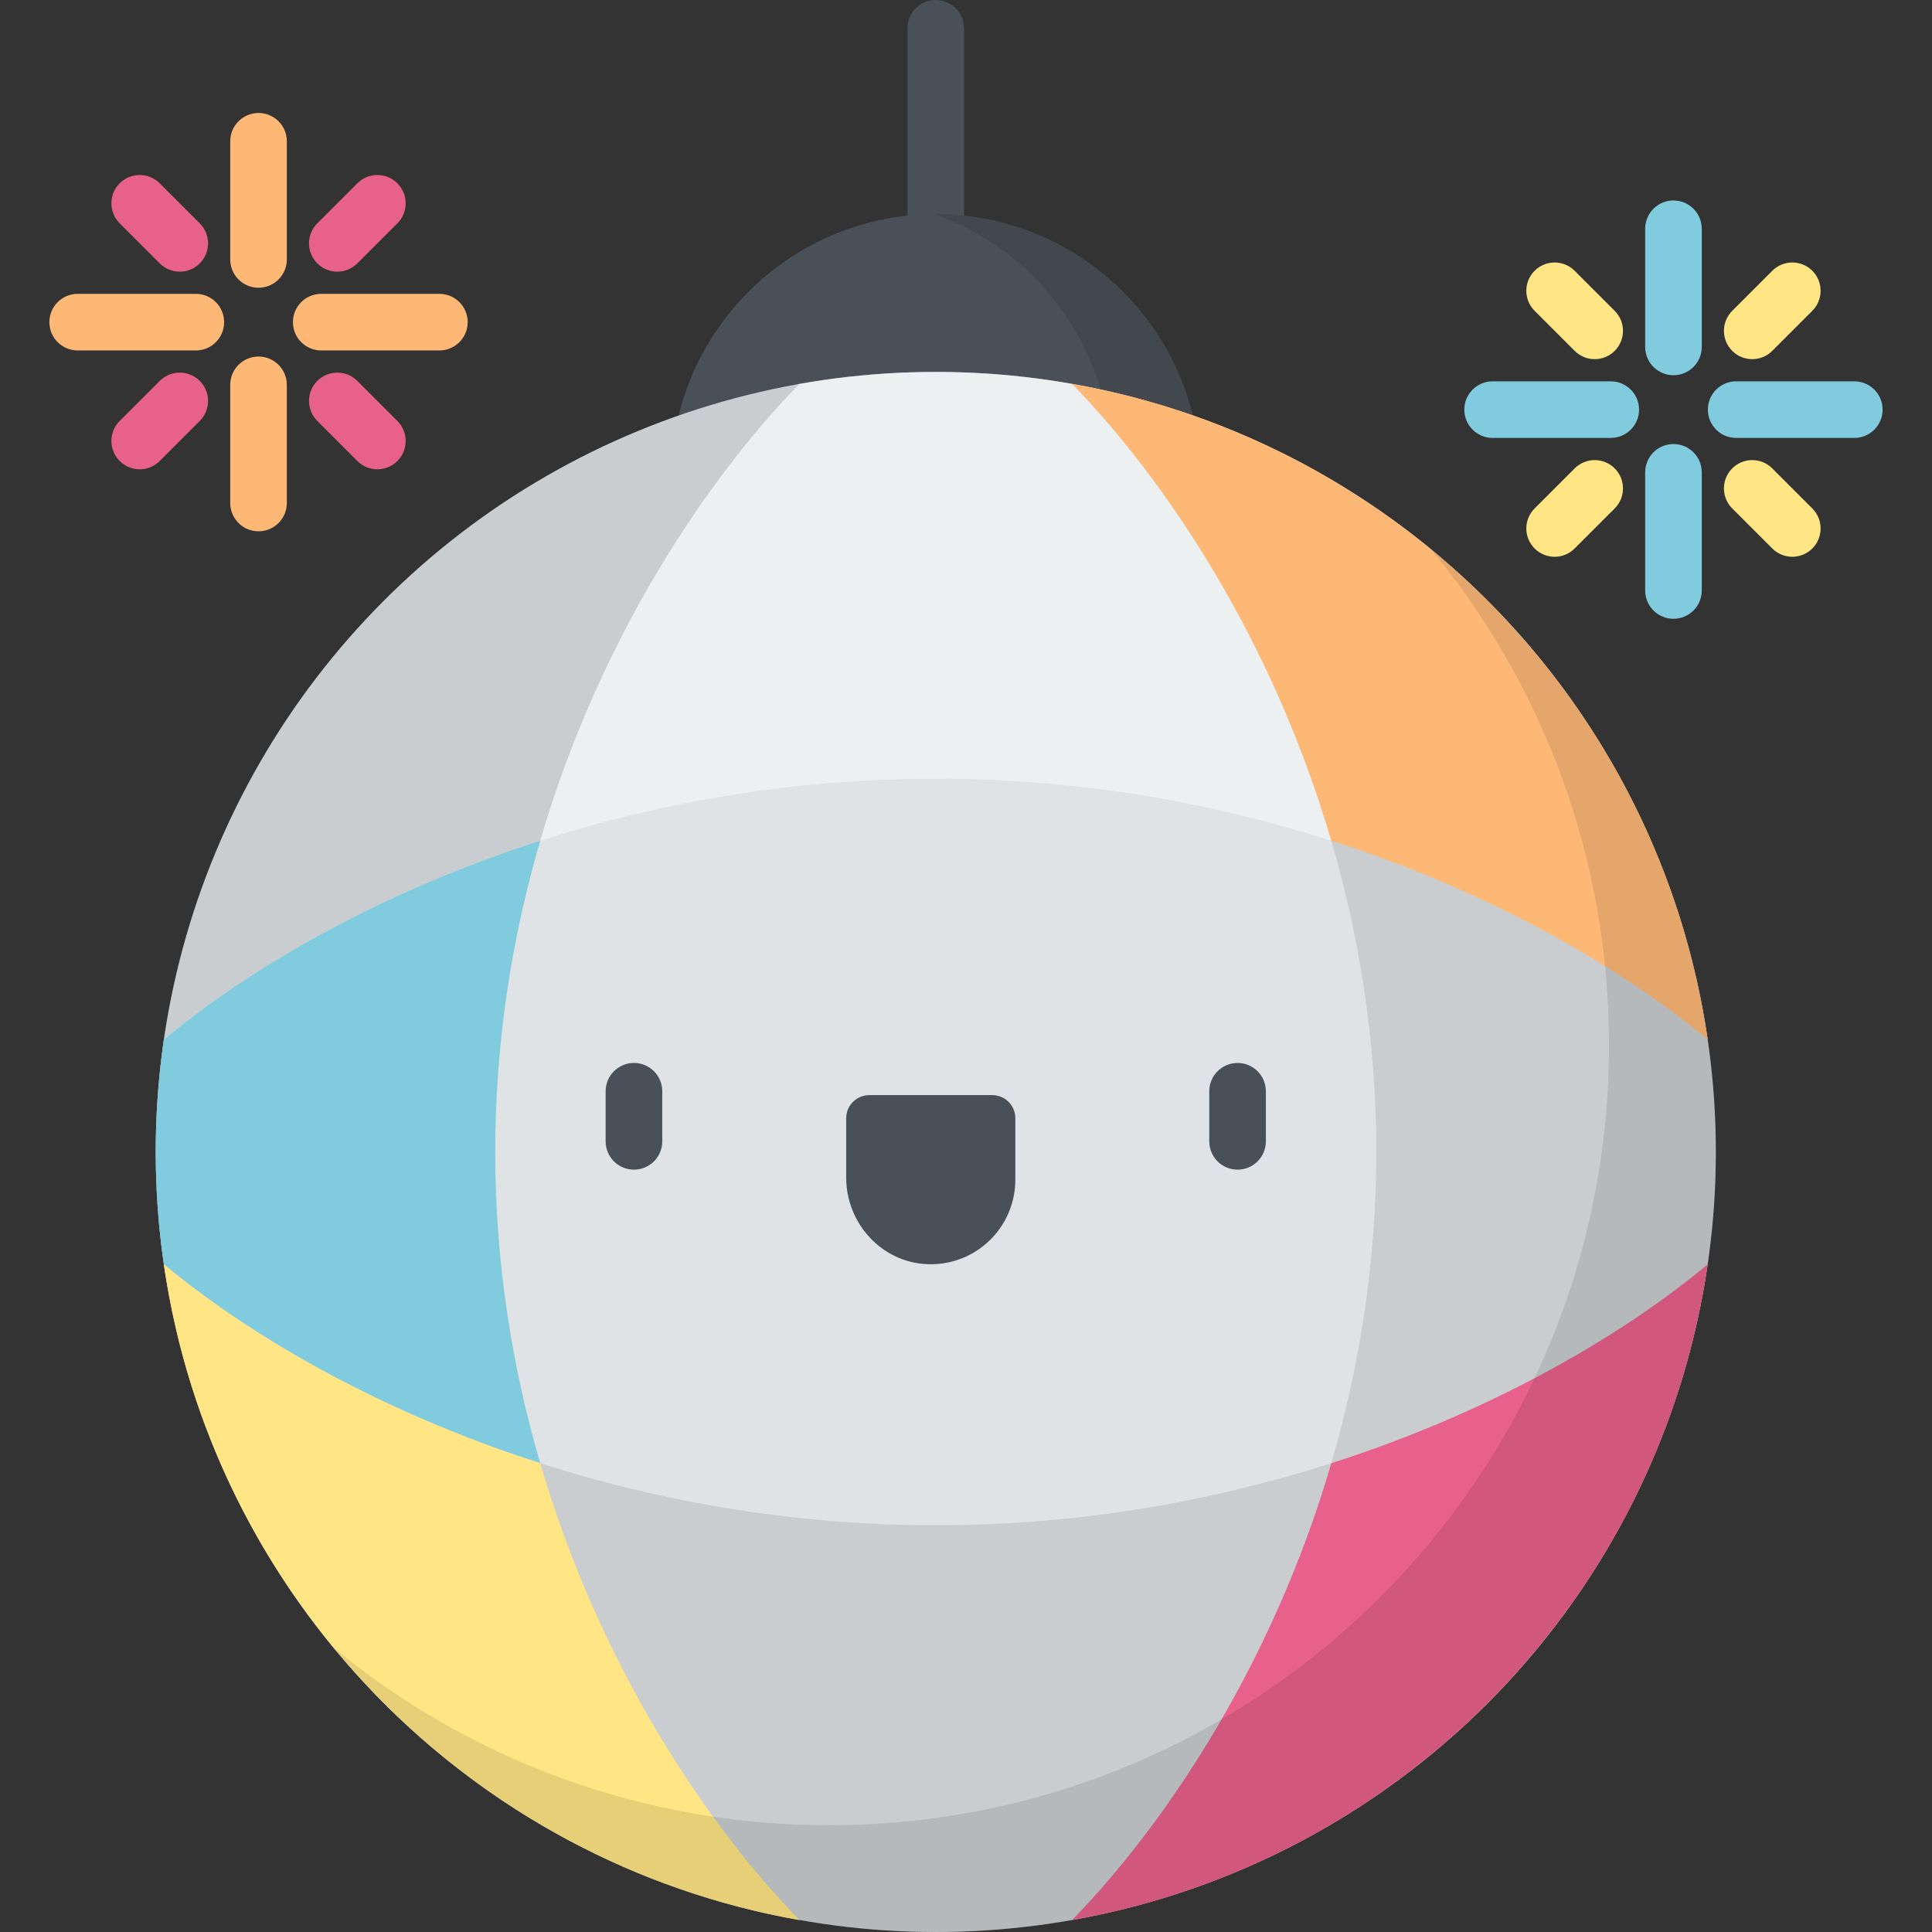 <?xml version="1.0" encoding="iso-8859-1"?>
<!-- Generator: Adobe Illustrator 19.0.0, SVG Export Plug-In . SVG Version: 6.00 Build 0)  -->
<svg xmlns="http://www.w3.org/2000/svg" xmlns:xlink="http://www.w3.org/1999/xlink" version="1.1" id="Capa_1" x="0px" y="0px" viewBox="0 0 512 512" style="enable-background:new 0 0 512 512;" xml:space="preserve">
<rect x="0" y="0" width="512" height="512" fill="#333333" stroke="none"/>
<g>
	<path style="fill:#4A5058;" d="M247.986,74.883c-4.142,0-7.5-3.357-7.5-7.5V7.5c0-4.143,3.358-7.5,7.5-7.5s7.5,3.357,7.5,7.5   v59.883C255.486,71.525,252.128,74.883,247.986,74.883z"/>
	<circle style="fill:#4A5058;" cx="247.99" cy="126.91" r="70.16"/>
</g>
<path style="opacity:0.1;enable-background:new    ;" d="M247.986,56.747c-0.102,0-0.203,0.007-0.305,0.008  c27.24,9.638,46.76,35.608,46.76,66.149c0,38.647-31.249,69.989-69.857,70.154c7.321,2.59,15.194,4.013,23.402,4.013  c38.75,0,70.162-31.413,70.162-70.162C318.149,88.16,286.736,56.747,247.986,56.747z"/>
<circle style="fill:#DFE3E5;" cx="247.99" cy="305.28" r="206.72"/>
<path style="opacity:0.1;enable-background:new    ;" d="M211.877,101.712c-87.33,15.385-155.747,85.591-168.468,173.81  c21.617-18.09,56.103-38.734,99.755-52.725C158.825,169.258,187.231,127.017,211.877,101.712z"/>
<path style="opacity:0.45;fill:#FFFFFF;enable-background:new    ;" d="M247.986,206.361c38.636,0,74.01,6.561,104.822,16.437  c-15.661-53.54-44.067-95.781-68.713-121.086c-11.726-2.066-23.791-3.149-36.109-3.149s-24.383,1.083-36.109,3.149  c-24.647,25.305-53.052,67.546-68.713,121.086C173.977,212.922,209.35,206.361,247.986,206.361z"/>
<path style="fill:#FDB876;" d="M452.564,275.522c-12.721-88.22-81.138-158.425-168.468-173.81  c24.647,25.305,53.052,67.546,68.713,121.086C396.46,236.789,430.947,257.433,452.564,275.522z"/>
<path style="fill:#E8618C;" d="M284.095,508.851c87.33-15.385,155.747-85.59,168.468-173.81  c-21.617,18.09-56.103,38.734-99.755,52.725C337.147,441.305,308.742,483.547,284.095,508.851z"/>
<path style="fill:#80CBDE;" d="M131.241,305.282c0-29.607,4.554-57.292,11.924-82.484c-43.652,13.991-78.138,34.635-99.755,52.725  c-1.402,9.719-2.141,19.652-2.141,29.759s0.739,20.04,2.141,29.759c21.617,18.09,56.103,38.734,99.755,52.725  C135.795,362.574,131.241,334.888,131.241,305.282z"/>
<path style="opacity:0.1;enable-background:new    ;" d="M364.732,305.282c0-29.607-4.554-57.292-11.924-82.484  c43.652,13.991,78.138,34.635,99.755,52.725c1.402,9.719,2.141,19.652,2.141,29.759s-0.739,20.04-2.141,29.759  c-21.617,18.09-56.103,38.734-99.755,52.725C360.178,362.574,364.732,334.888,364.732,305.282z"/>
<path style="fill:#FFE584;" d="M43.409,335.041c12.721,88.22,81.139,158.425,168.468,173.81  c-24.647-25.305-53.052-67.546-68.713-121.085C99.512,373.775,65.026,353.131,43.409,335.041z"/>
<path style="opacity:0.1;enable-background:new    ;" d="M247.986,404.203c-38.636,0-74.009-6.561-104.822-16.437  c15.661,53.54,44.067,95.781,68.713,121.085c11.726,2.066,23.791,3.149,36.109,3.149s24.383-1.083,36.109-3.149  c24.647-25.305,53.052-67.546,68.713-121.085C321.996,397.642,286.622,404.203,247.986,404.203z"/>
<g>
	<path style="fill:#4A5058;" d="M168.002,309.972c-4.142,0-7.5-3.357-7.5-7.5v-13.277c0-4.143,3.358-7.5,7.5-7.5s7.5,3.357,7.5,7.5   v13.277C175.502,306.614,172.145,309.972,168.002,309.972z"/>
	<path style="fill:#4A5058;" d="M327.97,309.972c-4.142,0-7.5-3.357-7.5-7.5v-13.277c0-4.143,3.358-7.5,7.5-7.5s7.5,3.357,7.5,7.5   v13.277C335.47,306.614,332.112,309.972,327.97,309.972z"/>
	<path style="fill:#4A5058;" d="M269.074,312.631c0,12.648-10.478,22.849-23.228,22.396c-12.144-0.432-21.593-10.782-21.593-22.933   v-15.763c0-3.375,2.736-6.111,6.111-6.111h32.6c3.375,0,6.111,2.736,6.111,6.111v16.3H269.074z"/>
</g>
<g>
	<path style="fill:#FDB876;" d="M68.514,76.256c-4.142,0-7.5-3.357-7.5-7.5V37.441c0-4.143,3.358-7.5,7.5-7.5s7.5,3.357,7.5,7.5   v31.314C76.014,72.898,72.656,76.256,68.514,76.256z"/>
	<path style="fill:#FDB876;" d="M51.898,92.872H20.584c-4.142,0-7.5-3.357-7.5-7.5s3.358-7.5,7.5-7.5h31.314   c4.142,0,7.5,3.357,7.5,7.5S56.041,92.872,51.898,92.872z"/>
	<path style="fill:#FDB876;" d="M68.514,140.802c-4.142,0-7.5-3.357-7.5-7.5v-31.315c0-4.143,3.358-7.5,7.5-7.5s7.5,3.357,7.5,7.5   v31.315C76.014,137.444,72.656,140.802,68.514,140.802z"/>
	<path style="fill:#FDB876;" d="M116.444,92.872H85.13c-4.142,0-7.5-3.357-7.5-7.5s3.358-7.5,7.5-7.5h31.314   c4.142,0,7.5,3.357,7.5,7.5S120.586,92.872,116.444,92.872z"/>
</g>
<g>
	<path style="fill:#E8618C;" d="M47.638,71.995c-1.919,0-3.838-0.732-5.303-2.196L31.716,59.181c-2.929-2.929-2.929-7.678,0-10.606   c2.929-2.93,7.677-2.929,10.607-0.001l10.619,10.618c2.929,2.929,2.929,7.678,0,10.606C51.478,71.263,49.558,71.995,47.638,71.995z   "/>
	<path style="fill:#E8618C;" d="M37.019,124.367c-1.919,0-3.839-0.732-5.303-2.196c-2.929-2.93-2.929-7.678,0-10.607l10.619-10.619   c2.929-2.928,7.678-2.928,10.607,0c2.929,2.93,2.929,7.678,0,10.608l-10.619,10.619C40.858,123.635,38.938,124.367,37.019,124.367z   "/>
	<path style="fill:#E8618C;" d="M100.009,124.367c-1.919,0-3.839-0.732-5.303-2.197l-10.619-10.619   c-2.929-2.929-2.929-7.678,0-10.606s7.678-2.929,10.606,0.001l10.619,10.619c2.929,2.929,2.929,7.678,0,10.606   C103.848,123.635,101.929,124.367,100.009,124.367z"/>
	<path style="fill:#E8618C;" d="M89.391,71.995c-1.92,0-3.839-0.732-5.303-2.197c-2.929-2.929-2.929-7.678,0-10.606l10.619-10.618   c2.929-2.928,7.678-2.929,10.606,0.001c2.929,2.929,2.929,7.678,0,10.606L94.694,69.799C93.229,71.263,91.31,71.995,89.391,71.995z   "/>
</g>
<g>
	<path style="fill:#80CBDE;" d="M443.485,99.439c-4.142,0-7.5-3.357-7.5-7.5V60.625c0-4.143,3.358-7.5,7.5-7.5s7.5,3.357,7.5,7.5   v31.314C450.985,96.082,447.627,99.439,443.485,99.439z"/>
	<path style="fill:#80CBDE;" d="M426.87,116.056h-31.314c-4.142,0-7.5-3.358-7.5-7.5c0-4.143,3.358-7.5,7.5-7.5h31.314   c4.142,0,7.5,3.357,7.5,7.5C434.37,112.698,431.012,116.056,426.87,116.056z"/>
	<path style="fill:#80CBDE;" d="M443.485,163.985c-4.142,0-7.5-3.357-7.5-7.5v-31.314c0-4.143,3.358-7.5,7.5-7.5s7.5,3.357,7.5,7.5   v31.314C450.985,160.628,447.627,163.985,443.485,163.985z"/>
	<path style="fill:#80CBDE;" d="M491.416,116.056h-31.315c-4.142,0-7.5-3.358-7.5-7.5c0-4.143,3.358-7.5,7.5-7.5h31.315   c4.142,0,7.5,3.357,7.5,7.5C498.916,112.698,495.558,116.056,491.416,116.056z"/>
</g>
<g>
	<path style="fill:#FFE584;" d="M422.609,95.18c-1.919,0-3.839-0.732-5.303-2.197l-10.619-10.619c-2.929-2.929-2.929-7.678,0-10.606   s7.678-2.929,10.606,0.001l10.619,10.619c2.929,2.929,2.929,7.678,0,10.606C426.448,94.447,424.529,95.18,422.609,95.18z"/>
	<path style="fill:#FFE584;" d="M411.991,147.551c-1.919,0-3.839-0.732-5.303-2.196c-2.929-2.929-2.929-7.678,0-10.607   l10.619-10.619c2.929-2.93,7.678-2.929,10.606-0.001c2.929,2.929,2.929,7.678,0,10.607l-10.619,10.619   C415.83,146.818,413.91,147.551,411.991,147.551z"/>
	<path style="fill:#FFE584;" d="M474.98,147.551c-1.919,0-3.839-0.732-5.303-2.197l-10.619-10.619   c-2.929-2.929-2.929-7.678,0-10.607c2.929-2.928,7.678-2.929,10.607,0.001l10.619,10.619c2.929,2.929,2.929,7.678,0,10.607   C478.819,146.818,476.9,147.551,474.98,147.551z"/>
	<path style="fill:#FFE584;" d="M464.362,95.18c-1.92,0-3.839-0.732-5.303-2.196c-2.929-2.929-2.929-7.678,0-10.606l10.619-10.619   c2.929-2.93,7.678-2.929,10.606-0.001c2.929,2.929,2.929,7.678,0,10.606l-10.619,10.619   C468.201,94.447,466.281,95.18,464.362,95.18z"/>
</g>
<path style="opacity:0.1;enable-background:new    ;" d="M379.324,145.644c29.414,35.711,47.08,81.461,47.08,131.338  c0,114.167-92.551,206.718-206.718,206.718c-49.877,0-95.627-17.666-131.338-47.08C126.262,482.65,183.696,512,247.986,512  c114.167,0,206.718-92.551,206.718-206.718C454.705,240.992,425.354,183.558,379.324,145.644z"/>
<g>
</g>
<g>
</g>
<g>
</g>
<g>
</g>
<g>
</g>
<g>
</g>
<g>
</g>
<g>
</g>
<g>
</g>
<g>
</g>
<g>
</g>
<g>
</g>
<g>
</g>
<g>
</g>
<g>
</g>
</svg>
